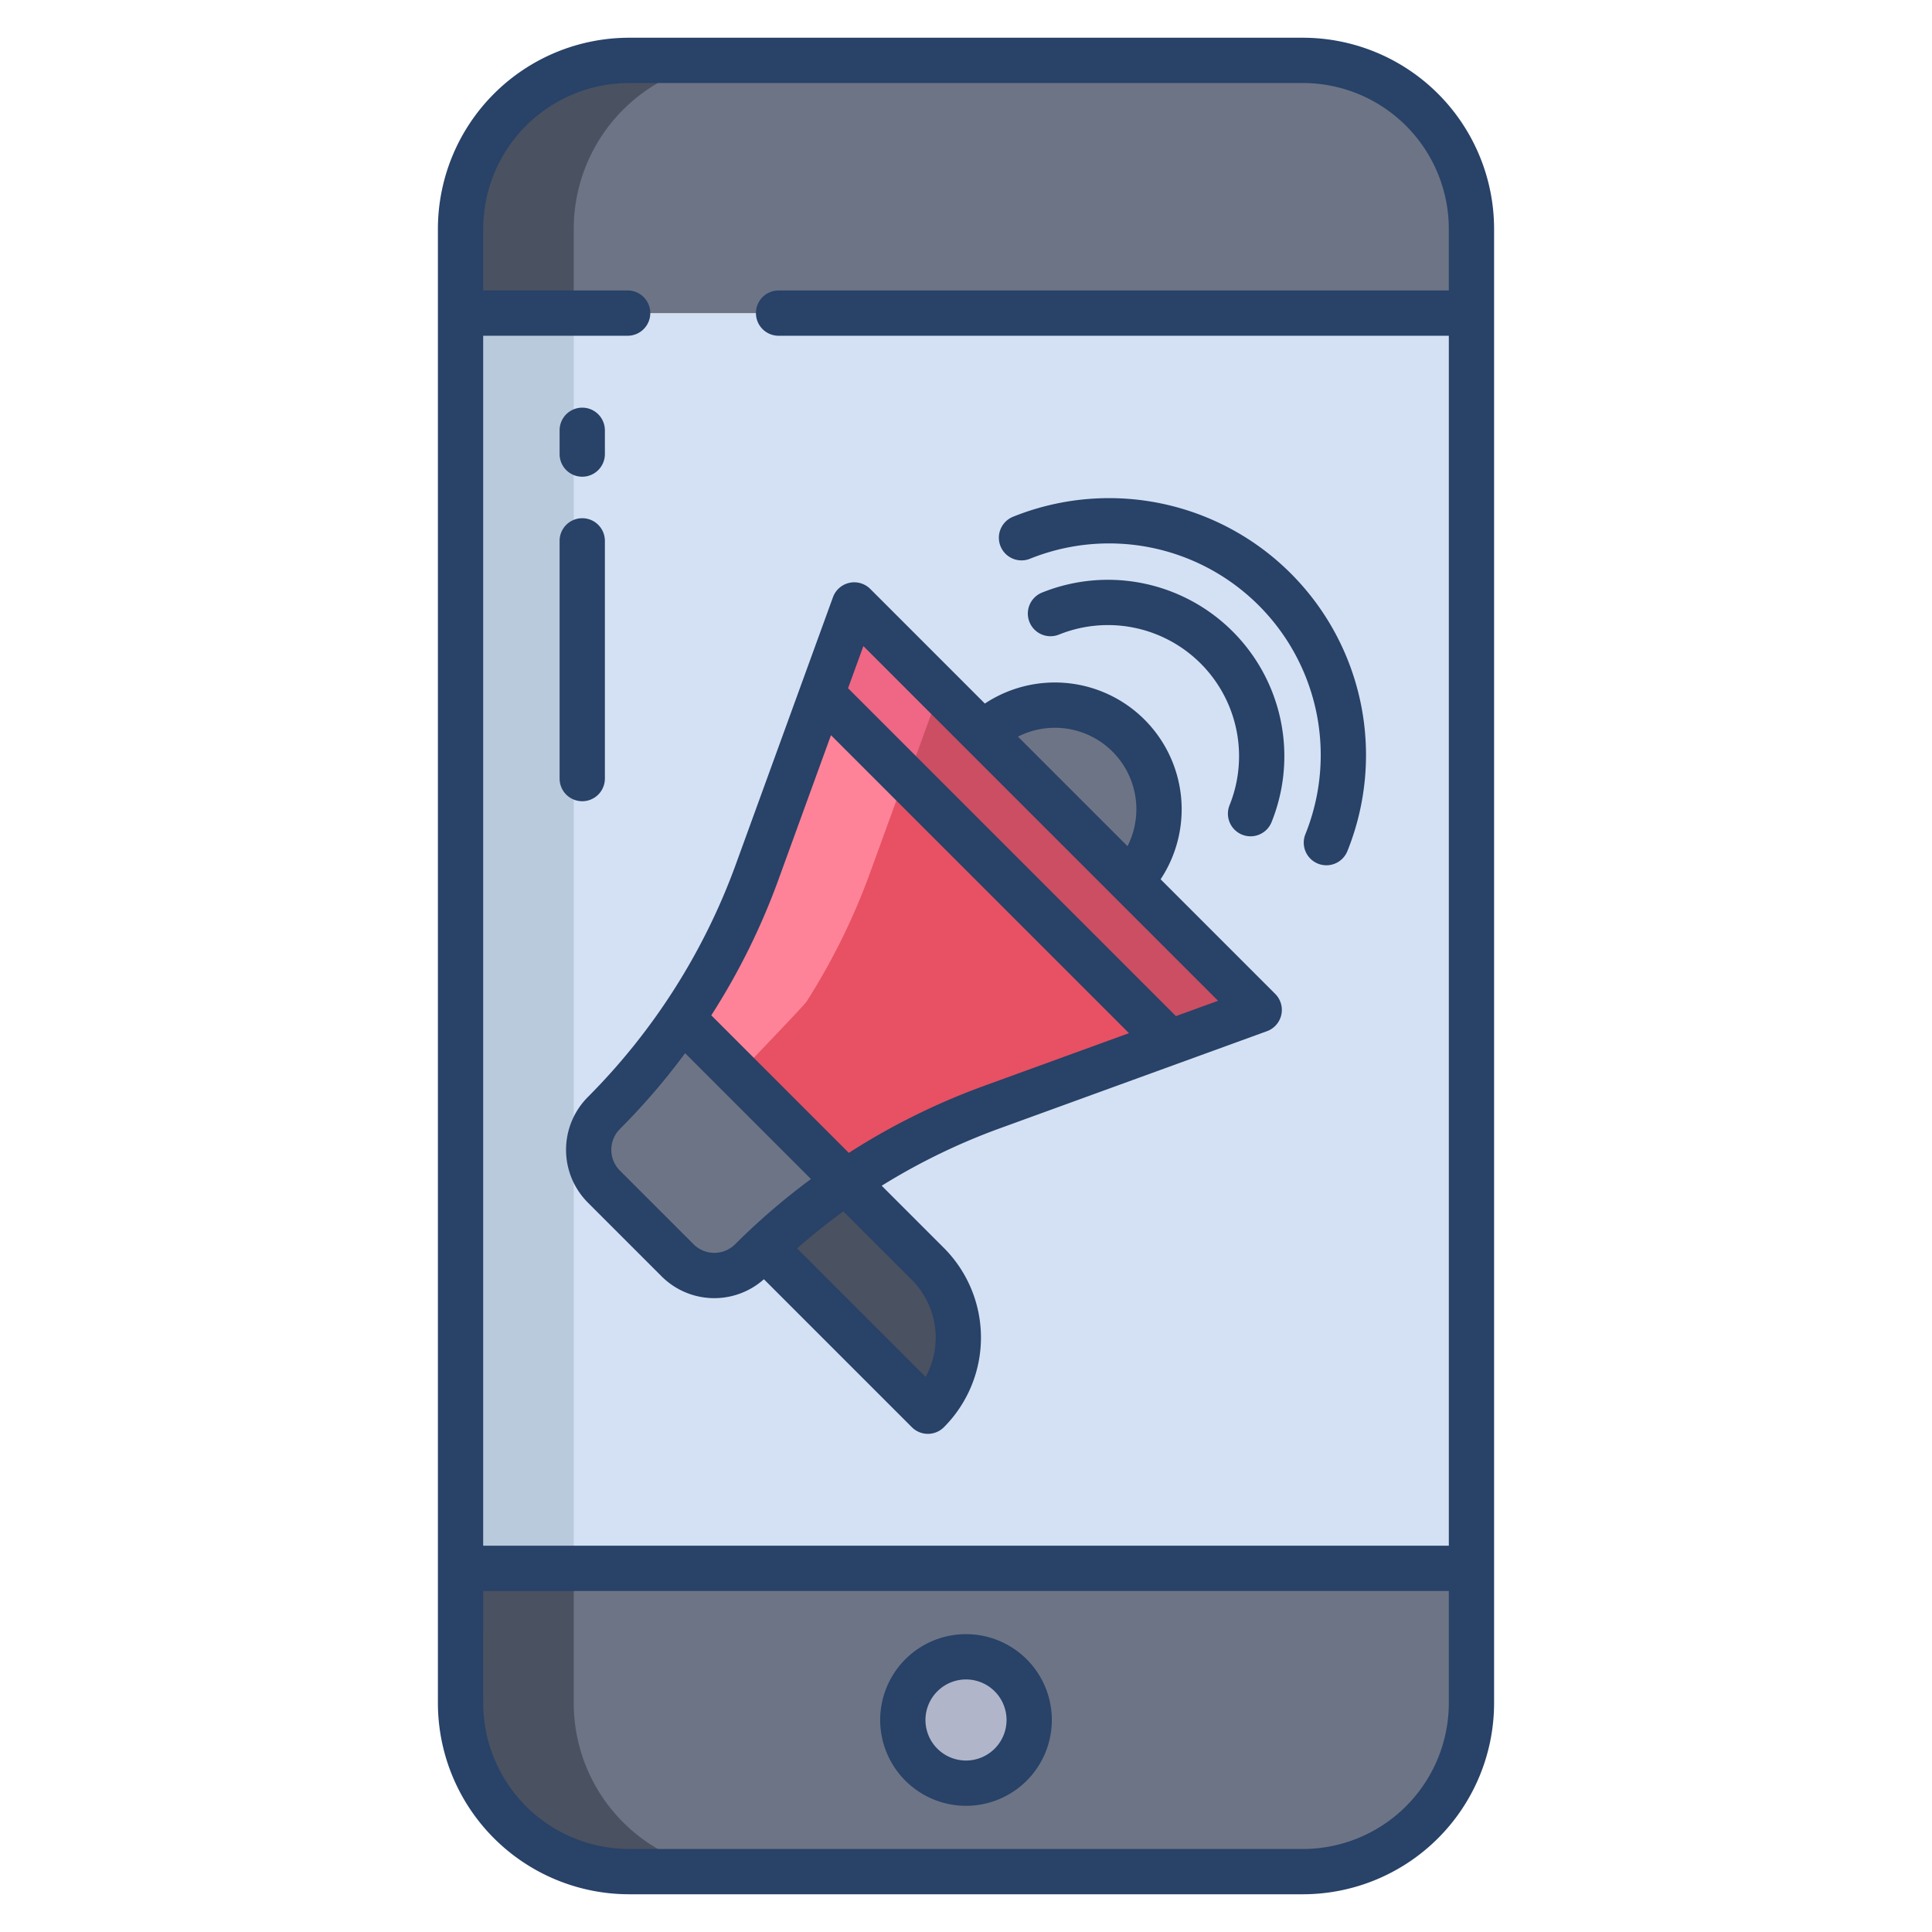 <svg id="Layer_1" height="512" viewBox="0 0 512 512" width="512" xmlns="http://www.w3.org/2000/svg" data-name="Layer 1"><path d="m389.95 415.63v35.72a44.649 44.649 0 0 1 -44.65 44.65h-178.6a44.649 44.649 0 0 1 -44.65-44.65v-35.72z" fill="#6d7486"/><path d="m388.35 82.98h-266.3v332.65h267.9v-332.65z" fill="#d4e1f4"/><path d="m389.95 60.65v22.33h-267.9v-22.33a44.649 44.649 0 0 1 44.65-44.65h178.6a44.649 44.649 0 0 1 44.65 44.65z" fill="#6d7486"/><path d="m226.38 160.32-8.58 23.61 92 92 .13.35 23.77-8.64z" fill="#cc4e63"/><path d="m309.8 275.93.13.35-47.24 17.18a174.055 174.055 0 0 0 -38.54 19.75l-43.33-43.34q1.515-2.235 2.97-4.51a174.126 174.126 0 0 0 16.77-34.03l17.24-47.4z" fill="#e75163"/><path d="m245.9 334.96a27.594 27.594 0 0 1 0 39.02l-43.38-43.37a173.425 173.425 0 0 1 21.63-17.4z" fill="#4a5160"/><path d="m202.52 330.61q-1.74 1.665-3.45 3.37a13.809 13.809 0 0 1 -19.52 0l-19.51-19.51a13.8 13.8 0 0 1 0-19.52 173.41 173.41 0 0 0 20.78-25.08l43.33 43.34a173.425 173.425 0 0 0 -21.63 17.4z" fill="#6d7486"/><path d="m299.07 194.95a27.57 27.57 0 0 1 .47 38.53l-39-39a27.57 27.57 0 0 1 38.53.47z" fill="#6d7486"/><path d="m256 439.07a16.745 16.745 0 1 1 -16.74 16.74 16.74 16.74 0 0 1 16.74-16.74z" fill="#b0b5ca"/><path d="m217.8 183.93-17.24 47.4a174.126 174.126 0 0 1 -16.77 34.03q-1.455 2.28-2.97 4.51l14.813 14.816c6.11-6.479 17.433-18.191 18.157-19.326a174.126 174.126 0 0 0 16.77-34.03l9.239-25.4z" fill="#ff8398"/><path d="m240.467 206.597 8.58-23.61-22.667-22.667-8.58 23.61 92 92 .13.35.162-.059z" fill="#ef6784"/><path d="m152.05 451.35v-35.72h-30v35.72a44.649 44.649 0 0 0 44.65 44.65h30a44.649 44.649 0 0 1 -44.65-44.65z" fill="#4a5160"/><path d="m152.05 415.63v-332.65h-30v332.65z" fill="#bacadd"/><path d="m152.05 60.65a44.649 44.649 0 0 1 44.65-44.65h-30a44.649 44.649 0 0 0 -44.65 44.65v22.33h30z" fill="#4a5160"/><g fill="#284268"><path d="m166.7 502h178.6a50.708 50.708 0 0 0 50.65-50.651v-390.698a50.708 50.708 0 0 0 -50.65-50.651h-178.6a50.708 50.708 0 0 0 -50.65 50.651v390.7a50.708 50.708 0 0 0 50.65 50.649zm-38.653-413.023h38.286a6 6 0 0 0 0-12h-38.286v-16.326a38.7 38.7 0 0 1 38.653-38.651h178.6a38.7 38.7 0 0 1 38.65 38.651v16.326h-177.617a6 6 0 0 0 0 12h177.62v320.651h-255.906zm0 332.651h255.906v29.721a38.7 38.7 0 0 1 -38.653 38.651h-178.6a38.7 38.7 0 0 1 -38.65-38.651z"/><path d="m256 478.559a22.745 22.745 0 1 0 -22.744-22.746 22.771 22.771 0 0 0 22.744 22.746zm0-33.49a10.745 10.745 0 1 1 -10.744 10.744 10.756 10.756 0 0 1 10.744-10.744z"/><path d="m154.3 126.333a6 6 0 0 0 6-6v-6.3a6 6 0 0 0 -12 0v6.3a6 6 0 0 0 6 6z"/><path d="m154.3 212.333a6 6 0 0 0 6-6v-63a6 6 0 0 0 -12 0v63a6 6 0 0 0 6 6z"/><path d="m307.573 233.02a33.607 33.607 0 0 0 -46.573-46.572l-30.374-30.374a6 6 0 0 0 -9.881 2.192l-25.823 71.013a169.265 169.265 0 0 1 -39.122 61.433 19.82 19.82 0 0 0 0 28l19.513 19.513a19.752 19.752 0 0 0 27.129.787l39.214 39.215a6 6 0 0 0 8.486 0 33.636 33.636 0 0 0 0-47.511l-16.484-16.484a168.21 168.21 0 0 1 31.084-15.132l71.014-25.823a6 6 0 0 0 2.191-9.88zm-28.016-40.151a21.586 21.586 0 0 1 19.245 31.38l-29.03-29.03a21.486 21.486 0 0 1 9.785-2.35zm-84.734 136.868a7.8 7.8 0 0 1 -11.027 0l-19.513-19.512a7.81 7.81 0 0 1 0-11.029 179.038 179.038 0 0 0 17.28-20.091l33.352 33.353a179.129 179.129 0 0 0 -20.092 17.279zm46.831 9.46a21.638 21.638 0 0 1 3.644 25.7l-34.07-34.069q5.9-5.171 12.267-9.789zm18.987-51.377a180.472 180.472 0 0 0 -35.69 17.7l-36.451-36.451a180.441 180.441 0 0 0 17.7-35.69l14.018-38.548 78.973 78.969zm50.994-18.542-86.892-86.892 4.061-11.165 94 94z"/><path d="m276.147 157.041a6 6 0 1 0 4.485 11.131 34.747 34.747 0 0 1 45.215 45.214 6 6 0 1 0 11.131 4.486 46.748 46.748 0 0 0 -60.831-60.831z"/><path d="m268.469 136.944a6 6 0 0 0 4.484 11.131 56.093 56.093 0 0 1 72.99 72.991 6 6 0 1 0 11.131 4.484 68.093 68.093 0 0 0 -88.605-88.606z"/></g></svg>